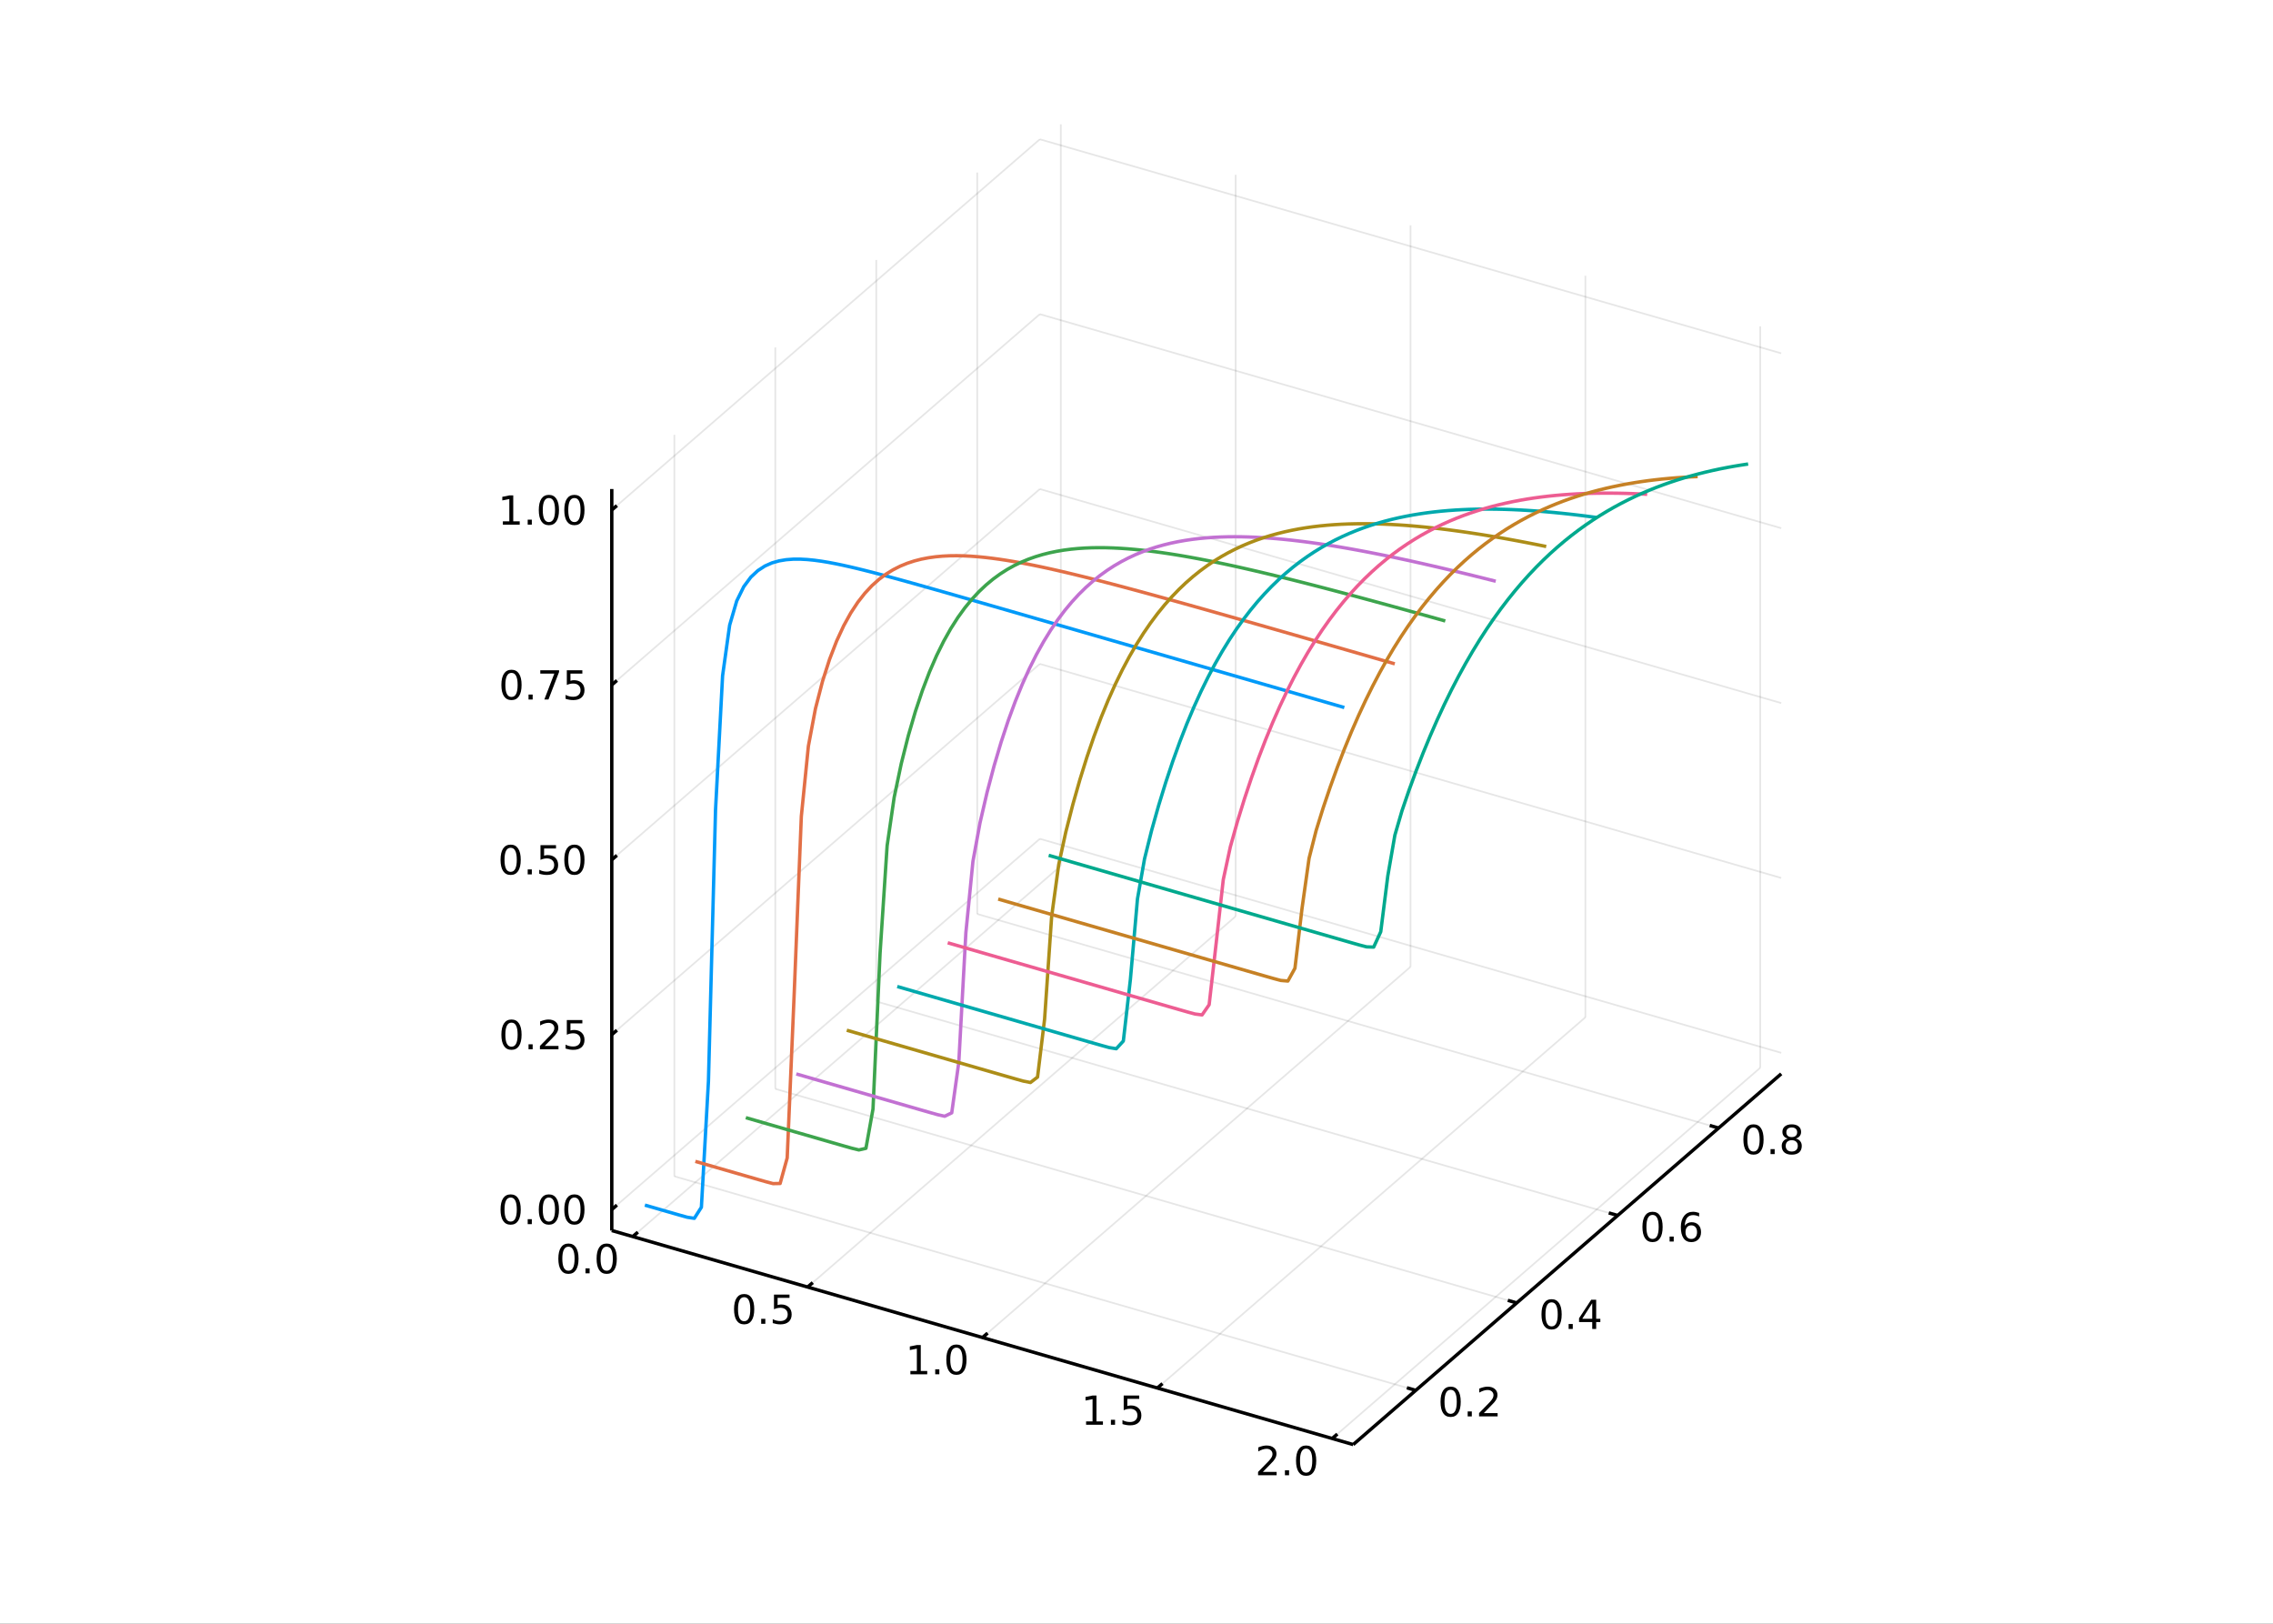 <?xml version="1.0" encoding="utf-8"?>
<svg xmlns="http://www.w3.org/2000/svg" xmlns:xlink="http://www.w3.org/1999/xlink" width="672" height="480" viewBox="0 0 2688 1920">
<rect x="0" y="0" width="2688" height="1920" fill="#333333" stroke="none"/>
<defs>
  <clipPath id="clip040">
    <rect x="0" y="0" width="2688" height="1920"/>
  </clipPath>
</defs>
<path clip-path="url(#clip040)" d="
M0 1920 L2688 1920 L2688 0 L0 0  Z
  " fill="#ffffff" fill-rule="evenodd" fill-opacity="1"/>
<defs>
  <clipPath id="clip041">
    <rect x="537" y="0" width="1883" height="1883"/>
  </clipPath>
</defs>
<defs>
  <clipPath id="clip042">
    <rect x="189" y="47" width="2453" height="1755"/>
  </clipPath>
</defs>
<path clip-path="url(#clip042)" d="
M-393.805 3210.35 L-393.805 1142.51 L83.744 108.582 L910.883 705.518 L910.883 2773.37 L433.334 3807.29 L-393.805 3210.35  Z
  " fill="#ffffff" fill-rule="evenodd" fill-opacity="1"/>
<polyline clip-path="url(#clip042)" style="stroke:#000000; stroke-linecap:butt; stroke-linejoin:round; stroke-width:2; stroke-opacity:0.1; fill:none" points="
  748.284,1462.2 1254.49,1023.82 
  "/>
<polyline clip-path="url(#clip042)" style="stroke:#000000; stroke-linecap:butt; stroke-linejoin:round; stroke-width:2; stroke-opacity:0.1; fill:none" points="
  1254.49,1023.82 1254.49,147.049 
  "/>
<polyline clip-path="url(#clip042)" style="stroke:#000000; stroke-linecap:butt; stroke-linejoin:round; stroke-width:2; stroke-opacity:0.1; fill:none" points="
  955.069,1521.89 1461.27,1083.51 
  "/>
<polyline clip-path="url(#clip042)" style="stroke:#000000; stroke-linecap:butt; stroke-linejoin:round; stroke-width:2; stroke-opacity:0.1; fill:none" points="
  1461.27,1083.51 1461.27,206.742 
  "/>
<polyline clip-path="url(#clip042)" style="stroke:#000000; stroke-linecap:butt; stroke-linejoin:round; stroke-width:2; stroke-opacity:0.1; fill:none" points="
  1161.85,1581.59 1668.06,1143.2 
  "/>
<polyline clip-path="url(#clip042)" style="stroke:#000000; stroke-linecap:butt; stroke-linejoin:round; stroke-width:2; stroke-opacity:0.1; fill:none" points="
  1668.06,1143.2 1668.06,266.436 
  "/>
<polyline clip-path="url(#clip042)" style="stroke:#000000; stroke-linecap:butt; stroke-linejoin:round; stroke-width:2; stroke-opacity:0.1; fill:none" points="
  1368.64,1641.28 1874.84,1202.9 
  "/>
<polyline clip-path="url(#clip042)" style="stroke:#000000; stroke-linecap:butt; stroke-linejoin:round; stroke-width:2; stroke-opacity:0.1; fill:none" points="
  1874.84,1202.9 1874.84,326.13 
  "/>
<polyline clip-path="url(#clip042)" style="stroke:#000000; stroke-linecap:butt; stroke-linejoin:round; stroke-width:2; stroke-opacity:0.1; fill:none" points="
  1575.42,1700.97 2081.63,1262.59 
  "/>
<polyline clip-path="url(#clip042)" style="stroke:#000000; stroke-linecap:butt; stroke-linejoin:round; stroke-width:2; stroke-opacity:0.1; fill:none" points="
  2081.63,1262.59 2081.63,385.823 
  "/>
<polyline clip-path="url(#clip040)" style="stroke:#000000; stroke-linecap:butt; stroke-linejoin:round; stroke-width:4; stroke-opacity:1; fill:none" points="
  723.47,1455.04 1600.24,1708.14 
  "/>
<polyline clip-path="url(#clip040)" style="stroke:#000000; stroke-linecap:butt; stroke-linejoin:round; stroke-width:4; stroke-opacity:1; fill:none" points="
  748.284,1462.2 754.359,1456.94 
  "/>
<polyline clip-path="url(#clip040)" style="stroke:#000000; stroke-linecap:butt; stroke-linejoin:round; stroke-width:4; stroke-opacity:1; fill:none" points="
  955.069,1521.89 961.144,1516.63 
  "/>
<polyline clip-path="url(#clip040)" style="stroke:#000000; stroke-linecap:butt; stroke-linejoin:round; stroke-width:4; stroke-opacity:1; fill:none" points="
  1161.85,1581.59 1167.93,1576.33 
  "/>
<polyline clip-path="url(#clip040)" style="stroke:#000000; stroke-linecap:butt; stroke-linejoin:round; stroke-width:4; stroke-opacity:1; fill:none" points="
  1368.64,1641.28 1374.71,1636.02 
  "/>
<polyline clip-path="url(#clip040)" style="stroke:#000000; stroke-linecap:butt; stroke-linejoin:round; stroke-width:4; stroke-opacity:1; fill:none" points="
  1575.42,1700.97 1581.5,1695.71 
  "/>
<path clip-path="url(#clip040)" d="M672.232 1474.15 Q668.621 1474.15 666.793 1477.72 Q664.987 1481.26 664.987 1488.39 Q664.987 1495.5 666.793 1499.06 Q668.621 1502.6 672.232 1502.6 Q675.867 1502.6 677.672 1499.06 Q679.501 1495.5 679.501 1488.39 Q679.501 1481.26 677.672 1477.72 Q675.867 1474.15 672.232 1474.15 M672.232 1470.45 Q678.042 1470.45 681.098 1475.06 Q684.177 1479.64 684.177 1488.39 Q684.177 1497.12 681.098 1501.72 Q678.042 1506.31 672.232 1506.31 Q666.422 1506.31 663.343 1501.72 Q660.288 1497.12 660.288 1488.39 Q660.288 1479.64 663.343 1475.06 Q666.422 1470.45 672.232 1470.45 Z" fill="#000000" fill-rule="evenodd" fill-opacity="1" /><path clip-path="url(#clip040)" d="M692.394 1499.76 L697.278 1499.76 L697.278 1505.64 L692.394 1505.64 L692.394 1499.76 Z" fill="#000000" fill-rule="evenodd" fill-opacity="1" /><path clip-path="url(#clip040)" d="M717.464 1474.15 Q713.852 1474.15 712.024 1477.72 Q710.218 1481.26 710.218 1488.39 Q710.218 1495.5 712.024 1499.06 Q713.852 1502.6 717.464 1502.6 Q721.098 1502.6 722.903 1499.06 Q724.732 1495.5 724.732 1488.39 Q724.732 1481.26 722.903 1477.72 Q721.098 1474.15 717.464 1474.15 M717.464 1470.45 Q723.274 1470.45 726.329 1475.06 Q729.408 1479.64 729.408 1488.39 Q729.408 1497.12 726.329 1501.72 Q723.274 1506.31 717.464 1506.31 Q711.653 1506.31 708.575 1501.72 Q705.519 1497.12 705.519 1488.39 Q705.519 1479.64 708.575 1475.06 Q711.653 1470.45 717.464 1470.45 Z" fill="#000000" fill-rule="evenodd" fill-opacity="1" /><path clip-path="url(#clip040)" d="M880.012 1533.85 Q876.401 1533.85 874.573 1537.41 Q872.767 1540.95 872.767 1548.08 Q872.767 1555.19 874.573 1558.76 Q876.401 1562.3 880.012 1562.3 Q883.647 1562.3 885.452 1558.76 Q887.281 1555.19 887.281 1548.08 Q887.281 1540.95 885.452 1537.41 Q883.647 1533.85 880.012 1533.85 M880.012 1530.14 Q885.823 1530.14 888.878 1534.75 Q891.957 1539.33 891.957 1548.08 Q891.957 1556.81 888.878 1561.42 Q885.823 1566 880.012 1566 Q874.202 1566 871.124 1561.42 Q868.068 1556.81 868.068 1548.08 Q868.068 1539.33 871.124 1534.75 Q874.202 1530.14 880.012 1530.14 Z" fill="#000000" fill-rule="evenodd" fill-opacity="1" /><path clip-path="url(#clip040)" d="M900.174 1559.45 L905.059 1559.45 L905.059 1565.33 L900.174 1565.33 L900.174 1559.45 Z" fill="#000000" fill-rule="evenodd" fill-opacity="1" /><path clip-path="url(#clip040)" d="M915.29 1530.77 L933.646 1530.77 L933.646 1534.7 L919.572 1534.7 L919.572 1543.18 Q920.591 1542.83 921.609 1542.67 Q922.628 1542.48 923.647 1542.48 Q929.434 1542.48 932.813 1545.65 Q936.193 1548.83 936.193 1554.24 Q936.193 1559.82 932.721 1562.92 Q929.248 1566 922.929 1566 Q920.753 1566 918.485 1565.63 Q916.239 1565.26 913.832 1564.52 L913.832 1559.82 Q915.915 1560.95 918.137 1561.51 Q920.359 1562.07 922.836 1562.07 Q926.841 1562.07 929.179 1559.96 Q931.517 1557.85 931.517 1554.24 Q931.517 1550.63 929.179 1548.52 Q926.841 1546.42 922.836 1546.42 Q920.961 1546.42 919.086 1546.83 Q917.235 1547.25 915.29 1548.13 L915.29 1530.77 Z" fill="#000000" fill-rule="evenodd" fill-opacity="1" /><path clip-path="url(#clip040)" d="M1076.61 1621.09 L1084.25 1621.09 L1084.25 1594.72 L1075.94 1596.39 L1075.94 1592.13 L1084.2 1590.46 L1088.88 1590.46 L1088.88 1621.09 L1096.52 1621.09 L1096.52 1625.02 L1076.61 1625.02 L1076.61 1621.09 Z" fill="#000000" fill-rule="evenodd" fill-opacity="1" /><path clip-path="url(#clip040)" d="M1105.96 1619.14 L1110.85 1619.14 L1110.85 1625.02 L1105.96 1625.02 L1105.96 1619.14 Z" fill="#000000" fill-rule="evenodd" fill-opacity="1" /><path clip-path="url(#clip040)" d="M1131.03 1593.54 Q1127.42 1593.54 1125.59 1597.11 Q1123.79 1600.65 1123.79 1607.78 Q1123.79 1614.88 1125.59 1618.45 Q1127.42 1621.99 1131.03 1621.99 Q1134.67 1621.99 1136.47 1618.45 Q1138.3 1614.88 1138.3 1607.78 Q1138.3 1600.65 1136.47 1597.11 Q1134.67 1593.54 1131.03 1593.54 M1131.03 1589.84 Q1136.84 1589.84 1139.9 1594.44 Q1142.98 1599.03 1142.98 1607.78 Q1142.98 1616.5 1139.9 1621.11 Q1136.84 1625.69 1131.03 1625.69 Q1125.22 1625.69 1122.14 1621.11 Q1119.09 1616.5 1119.09 1607.78 Q1119.09 1599.03 1122.14 1594.44 Q1125.22 1589.84 1131.03 1589.84 Z" fill="#000000" fill-rule="evenodd" fill-opacity="1" /><path clip-path="url(#clip040)" d="M1284.39 1680.78 L1292.03 1680.78 L1292.03 1654.42 L1283.72 1656.08 L1283.72 1651.82 L1291.98 1650.16 L1296.66 1650.16 L1296.66 1680.78 L1304.3 1680.78 L1304.3 1684.72 L1284.39 1684.72 L1284.39 1680.78 Z" fill="#000000" fill-rule="evenodd" fill-opacity="1" /><path clip-path="url(#clip040)" d="M1313.74 1678.84 L1318.63 1678.84 L1318.63 1684.72 L1313.74 1684.72 L1313.74 1678.84 Z" fill="#000000" fill-rule="evenodd" fill-opacity="1" /><path clip-path="url(#clip040)" d="M1328.86 1650.16 L1347.22 1650.16 L1347.22 1654.09 L1333.14 1654.09 L1333.14 1662.56 Q1334.16 1662.22 1335.18 1662.06 Q1336.2 1661.87 1337.22 1661.87 Q1343 1661.87 1346.38 1665.04 Q1349.76 1668.21 1349.76 1673.63 Q1349.76 1679.21 1346.29 1682.31 Q1342.82 1685.39 1336.5 1685.39 Q1334.32 1685.39 1332.05 1685.02 Q1329.81 1684.65 1327.4 1683.91 L1327.4 1679.21 Q1329.48 1680.34 1331.71 1680.9 Q1333.93 1681.45 1336.41 1681.45 Q1340.41 1681.45 1342.75 1679.35 Q1345.09 1677.24 1345.09 1673.63 Q1345.09 1670.02 1342.75 1667.91 Q1340.41 1665.81 1336.41 1665.81 Q1334.53 1665.81 1332.66 1666.22 Q1330.8 1666.64 1328.86 1667.52 L1328.86 1650.16 Z" fill="#000000" fill-rule="evenodd" fill-opacity="1" /><path clip-path="url(#clip040)" d="M1493.4 1740.48 L1509.72 1740.48 L1509.72 1744.41 L1487.77 1744.41 L1487.77 1740.48 Q1490.44 1737.72 1495.02 1733.09 Q1499.63 1728.44 1500.81 1727.1 Q1503.05 1724.57 1503.93 1722.84 Q1504.83 1721.08 1504.83 1719.39 Q1504.83 1716.63 1502.89 1714.9 Q1500.97 1713.16 1497.87 1713.16 Q1495.67 1713.16 1493.21 1713.92 Q1490.78 1714.69 1488.01 1716.24 L1488.01 1711.52 Q1490.83 1710.38 1493.28 1709.8 Q1495.74 1709.23 1497.77 1709.23 Q1503.14 1709.23 1506.34 1711.91 Q1509.53 1714.6 1509.53 1719.09 Q1509.53 1721.22 1508.72 1723.14 Q1507.94 1725.04 1505.83 1727.63 Q1505.25 1728.3 1502.15 1731.52 Q1499.05 1734.71 1493.4 1740.48 Z" fill="#000000" fill-rule="evenodd" fill-opacity="1" /><path clip-path="url(#clip040)" d="M1519.53 1738.53 L1524.42 1738.53 L1524.42 1744.41 L1519.53 1744.41 L1519.53 1738.53 Z" fill="#000000" fill-rule="evenodd" fill-opacity="1" /><path clip-path="url(#clip040)" d="M1544.6 1712.93 Q1540.99 1712.93 1539.16 1716.49 Q1537.36 1720.04 1537.36 1727.17 Q1537.36 1734.27 1539.16 1737.84 Q1540.99 1741.38 1544.6 1741.38 Q1548.24 1741.38 1550.04 1737.84 Q1551.87 1734.27 1551.87 1727.17 Q1551.87 1720.04 1550.04 1716.49 Q1548.24 1712.93 1544.6 1712.93 M1544.6 1709.23 Q1550.41 1709.23 1553.47 1713.83 Q1556.55 1718.42 1556.55 1727.17 Q1556.55 1735.89 1553.47 1740.5 Q1550.41 1745.08 1544.6 1745.08 Q1538.79 1745.08 1535.71 1740.5 Q1532.66 1735.89 1532.66 1727.17 Q1532.66 1718.42 1535.71 1713.83 Q1538.79 1709.23 1544.6 1709.23 Z" fill="#000000" fill-rule="evenodd" fill-opacity="1" /><polyline clip-path="url(#clip042)" style="stroke:#000000; stroke-linecap:butt; stroke-linejoin:round; stroke-width:2; stroke-opacity:0.1; fill:none" points="
  1674.26,1644.03 797.49,1390.93 
  "/>
<polyline clip-path="url(#clip042)" style="stroke:#000000; stroke-linecap:butt; stroke-linejoin:round; stroke-width:2; stroke-opacity:0.1; fill:none" points="
  797.49,1390.93 797.49,514.166 
  "/>
<polyline clip-path="url(#clip042)" style="stroke:#000000; stroke-linecap:butt; stroke-linejoin:round; stroke-width:2; stroke-opacity:0.1; fill:none" points="
  1793.65,1540.64 916.878,1287.54 
  "/>
<polyline clip-path="url(#clip042)" style="stroke:#000000; stroke-linecap:butt; stroke-linejoin:round; stroke-width:2; stroke-opacity:0.1; fill:none" points="
  916.878,1287.54 916.878,410.774 
  "/>
<polyline clip-path="url(#clip042)" style="stroke:#000000; stroke-linecap:butt; stroke-linejoin:round; stroke-width:2; stroke-opacity:0.1; fill:none" points="
  1913.03,1437.25 1036.26,1184.15 
  "/>
<polyline clip-path="url(#clip042)" style="stroke:#000000; stroke-linecap:butt; stroke-linejoin:round; stroke-width:2; stroke-opacity:0.1; fill:none" points="
  1036.26,1184.15 1036.26,307.381 
  "/>
<polyline clip-path="url(#clip042)" style="stroke:#000000; stroke-linecap:butt; stroke-linejoin:round; stroke-width:2; stroke-opacity:0.1; fill:none" points="
  2032.42,1333.86 1155.65,1080.76 
  "/>
<polyline clip-path="url(#clip042)" style="stroke:#000000; stroke-linecap:butt; stroke-linejoin:round; stroke-width:2; stroke-opacity:0.1; fill:none" points="
  1155.65,1080.76 1155.65,203.989 
  "/>
<polyline clip-path="url(#clip040)" style="stroke:#000000; stroke-linecap:butt; stroke-linejoin:round; stroke-width:4; stroke-opacity:1; fill:none" points="
  1600.24,1708.14 2106.44,1269.75 
  "/>
<polyline clip-path="url(#clip040)" style="stroke:#000000; stroke-linecap:butt; stroke-linejoin:round; stroke-width:4; stroke-opacity:1; fill:none" points="
  1674.26,1644.03 1663.74,1641 
  "/>
<polyline clip-path="url(#clip040)" style="stroke:#000000; stroke-linecap:butt; stroke-linejoin:round; stroke-width:4; stroke-opacity:1; fill:none" points="
  1793.65,1540.64 1783.12,1537.6 
  "/>
<polyline clip-path="url(#clip040)" style="stroke:#000000; stroke-linecap:butt; stroke-linejoin:round; stroke-width:4; stroke-opacity:1; fill:none" points="
  1913.03,1437.25 1902.51,1434.21 
  "/>
<polyline clip-path="url(#clip040)" style="stroke:#000000; stroke-linecap:butt; stroke-linejoin:round; stroke-width:4; stroke-opacity:1; fill:none" points="
  2032.42,1333.86 2021.9,1330.82 
  "/>
<path clip-path="url(#clip040)" d="M1715.49 1643.36 Q1711.87 1643.36 1710.05 1646.92 Q1708.24 1650.47 1708.24 1657.59 Q1708.24 1664.7 1710.05 1668.27 Q1711.87 1671.81 1715.49 1671.81 Q1719.12 1671.81 1720.93 1668.27 Q1722.75 1664.7 1722.75 1657.59 Q1722.75 1650.47 1720.93 1646.92 Q1719.12 1643.36 1715.49 1643.36 M1715.49 1639.66 Q1721.3 1639.66 1724.35 1644.26 Q1727.43 1648.84 1727.43 1657.59 Q1727.43 1666.32 1724.35 1670.93 Q1721.3 1675.51 1715.49 1675.51 Q1709.68 1675.51 1706.6 1670.93 Q1703.54 1666.32 1703.54 1657.59 Q1703.54 1648.84 1706.6 1644.26 Q1709.68 1639.66 1715.49 1639.66 Z" fill="#000000" fill-rule="evenodd" fill-opacity="1" /><path clip-path="url(#clip040)" d="M1735.65 1668.96 L1740.53 1668.96 L1740.53 1674.84 L1735.65 1674.84 L1735.65 1668.96 Z" fill="#000000" fill-rule="evenodd" fill-opacity="1" /><path clip-path="url(#clip040)" d="M1754.74 1670.9 L1771.06 1670.9 L1771.06 1674.84 L1749.12 1674.84 L1749.12 1670.9 Q1751.78 1668.15 1756.36 1663.52 Q1760.97 1658.87 1762.15 1657.53 Q1764.4 1655 1765.28 1653.27 Q1766.18 1651.51 1766.18 1649.82 Q1766.18 1647.06 1764.24 1645.33 Q1762.31 1643.59 1759.21 1643.59 Q1757.01 1643.59 1754.56 1644.35 Q1752.13 1645.12 1749.35 1646.67 L1749.35 1641.95 Q1752.18 1640.81 1754.63 1640.23 Q1757.08 1639.66 1759.12 1639.66 Q1764.49 1639.66 1767.68 1642.34 Q1770.88 1645.03 1770.88 1649.52 Q1770.88 1651.65 1770.07 1653.57 Q1769.28 1655.47 1767.18 1658.06 Q1766.6 1658.73 1763.49 1661.95 Q1760.39 1665.14 1754.74 1670.9 Z" fill="#000000" fill-rule="evenodd" fill-opacity="1" /><path clip-path="url(#clip040)" d="M1834.87 1539.97 Q1831.26 1539.97 1829.43 1543.53 Q1827.63 1547.07 1827.63 1554.2 Q1827.63 1561.31 1829.43 1564.87 Q1831.26 1568.42 1834.87 1568.42 Q1838.51 1568.42 1840.31 1564.87 Q1842.14 1561.31 1842.14 1554.2 Q1842.14 1547.07 1840.31 1543.53 Q1838.51 1539.97 1834.87 1539.97 M1834.87 1536.26 Q1840.68 1536.26 1843.74 1540.87 Q1846.82 1545.45 1846.82 1554.2 Q1846.82 1562.93 1843.74 1567.54 Q1840.68 1572.12 1834.87 1572.12 Q1829.06 1572.12 1825.98 1567.54 Q1822.93 1562.93 1822.93 1554.2 Q1822.93 1545.45 1825.98 1540.87 Q1829.06 1536.26 1834.87 1536.26 Z" fill="#000000" fill-rule="evenodd" fill-opacity="1" /><path clip-path="url(#clip040)" d="M1855.03 1565.57 L1859.92 1565.57 L1859.92 1571.45 L1855.03 1571.45 L1855.03 1565.57 Z" fill="#000000" fill-rule="evenodd" fill-opacity="1" /><path clip-path="url(#clip040)" d="M1882.95 1540.96 L1871.15 1559.41 L1882.95 1559.41 L1882.95 1540.96 M1881.72 1536.89 L1887.6 1536.89 L1887.6 1559.41 L1892.53 1559.41 L1892.53 1563.3 L1887.6 1563.3 L1887.6 1571.45 L1882.95 1571.45 L1882.95 1563.3 L1867.35 1563.3 L1867.35 1558.79 L1881.72 1536.89 Z" fill="#000000" fill-rule="evenodd" fill-opacity="1" /><path clip-path="url(#clip040)" d="M1954.26 1436.57 Q1950.65 1436.57 1948.82 1440.14 Q1947.01 1443.68 1947.01 1450.81 Q1947.01 1457.92 1948.82 1461.48 Q1950.65 1465.02 1954.26 1465.02 Q1957.89 1465.02 1959.7 1461.48 Q1961.53 1457.92 1961.53 1450.81 Q1961.53 1443.68 1959.7 1440.14 Q1957.89 1436.57 1954.26 1436.57 M1954.26 1432.87 Q1960.07 1432.87 1963.13 1437.48 Q1966.2 1442.06 1966.2 1450.81 Q1966.2 1459.54 1963.13 1464.14 Q1960.07 1468.73 1954.26 1468.73 Q1948.45 1468.73 1945.37 1464.14 Q1942.32 1459.54 1942.32 1450.81 Q1942.32 1442.06 1945.37 1437.48 Q1948.45 1432.87 1954.26 1432.87 Z" fill="#000000" fill-rule="evenodd" fill-opacity="1" /><path clip-path="url(#clip040)" d="M1974.42 1462.18 L1979.31 1462.18 L1979.31 1468.06 L1974.42 1468.06 L1974.42 1462.18 Z" fill="#000000" fill-rule="evenodd" fill-opacity="1" /><path clip-path="url(#clip040)" d="M2000.07 1448.91 Q1996.92 1448.91 1995.07 1451.06 Q1993.24 1453.22 1993.24 1456.97 Q1993.24 1460.69 1995.07 1462.87 Q1996.92 1465.02 2000.07 1465.02 Q2003.22 1465.02 2005.05 1462.87 Q2006.9 1460.69 2006.9 1456.97 Q2006.9 1453.22 2005.05 1451.06 Q2003.22 1448.91 2000.07 1448.91 M2009.35 1434.26 L2009.35 1438.52 Q2007.59 1437.68 2005.79 1437.25 Q2004.01 1436.81 2002.25 1436.81 Q1997.62 1436.81 1995.16 1439.93 Q1992.73 1443.06 1992.38 1449.37 Q1993.75 1447.36 1995.81 1446.3 Q1997.87 1445.21 2000.35 1445.21 Q2005.56 1445.21 2008.57 1448.38 Q2011.6 1451.53 2011.6 1456.97 Q2011.6 1462.29 2008.45 1465.51 Q2005.3 1468.73 2000.07 1468.73 Q1994.07 1468.73 1990.9 1464.14 Q1987.73 1459.54 1987.73 1450.81 Q1987.73 1442.62 1991.62 1437.75 Q1995.51 1432.87 2002.06 1432.87 Q2003.82 1432.87 2005.6 1433.22 Q2007.41 1433.56 2009.35 1434.26 Z" fill="#000000" fill-rule="evenodd" fill-opacity="1" /><path clip-path="url(#clip040)" d="M2073.65 1333.18 Q2070.04 1333.18 2068.21 1336.75 Q2066.4 1340.29 2066.4 1347.42 Q2066.4 1354.52 2068.21 1358.09 Q2070.04 1361.63 2073.65 1361.63 Q2077.28 1361.63 2079.09 1358.09 Q2080.92 1354.52 2080.92 1347.42 Q2080.92 1340.29 2079.09 1336.75 Q2077.28 1333.18 2073.65 1333.18 M2073.65 1329.48 Q2079.46 1329.48 2082.51 1334.08 Q2085.59 1338.67 2085.59 1347.42 Q2085.59 1356.14 2082.51 1360.75 Q2079.46 1365.33 2073.65 1365.33 Q2067.84 1365.33 2064.76 1360.75 Q2061.7 1356.14 2061.7 1347.42 Q2061.7 1338.67 2064.76 1334.08 Q2067.84 1329.48 2073.65 1329.48 Z" fill="#000000" fill-rule="evenodd" fill-opacity="1" /><path clip-path="url(#clip040)" d="M2093.81 1358.78 L2098.69 1358.78 L2098.69 1364.66 L2093.81 1364.66 L2093.81 1358.78 Z" fill="#000000" fill-rule="evenodd" fill-opacity="1" /><path clip-path="url(#clip040)" d="M2118.88 1348.25 Q2115.55 1348.25 2113.62 1350.03 Q2111.73 1351.82 2111.73 1354.94 Q2111.73 1358.07 2113.62 1359.85 Q2115.55 1361.63 2118.88 1361.63 Q2122.21 1361.63 2124.13 1359.85 Q2126.05 1358.04 2126.05 1354.94 Q2126.05 1351.82 2124.13 1350.03 Q2122.24 1348.25 2118.88 1348.25 M2114.2 1346.26 Q2111.19 1345.52 2109.5 1343.46 Q2107.84 1341.4 2107.84 1338.44 Q2107.84 1334.29 2110.78 1331.89 Q2113.74 1329.48 2118.88 1329.48 Q2124.04 1329.48 2126.98 1331.89 Q2129.92 1334.29 2129.92 1338.44 Q2129.92 1341.4 2128.23 1343.46 Q2126.56 1345.52 2123.58 1346.26 Q2126.96 1347.05 2128.83 1349.34 Q2130.73 1351.63 2130.73 1354.94 Q2130.73 1359.96 2127.65 1362.65 Q2124.6 1365.33 2118.88 1365.33 Q2113.16 1365.33 2110.08 1362.65 Q2107.03 1359.96 2107.03 1354.94 Q2107.03 1351.63 2108.92 1349.34 Q2110.82 1347.05 2114.2 1346.26 M2112.49 1338.88 Q2112.49 1341.56 2114.16 1343.07 Q2115.85 1344.57 2118.88 1344.57 Q2121.89 1344.57 2123.58 1343.07 Q2125.29 1341.56 2125.29 1338.88 Q2125.29 1336.19 2123.58 1334.69 Q2121.89 1333.18 2118.88 1333.18 Q2115.85 1333.18 2114.16 1334.69 Q2112.49 1336.19 2112.49 1338.88 Z" fill="#000000" fill-rule="evenodd" fill-opacity="1" /><polyline clip-path="url(#clip042)" style="stroke:#000000; stroke-linecap:butt; stroke-linejoin:round; stroke-width:2; stroke-opacity:0.1; fill:none" points="
  723.47,1430.22 1229.67,991.84 
  "/>
<polyline clip-path="url(#clip042)" style="stroke:#000000; stroke-linecap:butt; stroke-linejoin:round; stroke-width:2; stroke-opacity:0.1; fill:none" points="
  1229.67,991.84 2106.44,1244.94 
  "/>
<polyline clip-path="url(#clip042)" style="stroke:#000000; stroke-linecap:butt; stroke-linejoin:round; stroke-width:2; stroke-opacity:0.1; fill:none" points="
  723.47,1223.44 1229.67,785.054 
  "/>
<polyline clip-path="url(#clip042)" style="stroke:#000000; stroke-linecap:butt; stroke-linejoin:round; stroke-width:2; stroke-opacity:0.1; fill:none" points="
  1229.67,785.054 2106.44,1038.16 
  "/>
<polyline clip-path="url(#clip042)" style="stroke:#000000; stroke-linecap:butt; stroke-linejoin:round; stroke-width:2; stroke-opacity:0.1; fill:none" points="
  723.47,1016.65 1229.67,578.269 
  "/>
<polyline clip-path="url(#clip042)" style="stroke:#000000; stroke-linecap:butt; stroke-linejoin:round; stroke-width:2; stroke-opacity:0.1; fill:none" points="
  1229.67,578.269 2106.44,831.37 
  "/>
<polyline clip-path="url(#clip042)" style="stroke:#000000; stroke-linecap:butt; stroke-linejoin:round; stroke-width:2; stroke-opacity:0.1; fill:none" points="
  723.47,809.868 1229.67,371.484 
  "/>
<polyline clip-path="url(#clip042)" style="stroke:#000000; stroke-linecap:butt; stroke-linejoin:round; stroke-width:2; stroke-opacity:0.1; fill:none" points="
  1229.67,371.484 2106.44,624.585 
  "/>
<polyline clip-path="url(#clip042)" style="stroke:#000000; stroke-linecap:butt; stroke-linejoin:round; stroke-width:2; stroke-opacity:0.1; fill:none" points="
  723.47,603.083 1229.67,164.699 
  "/>
<polyline clip-path="url(#clip042)" style="stroke:#000000; stroke-linecap:butt; stroke-linejoin:round; stroke-width:2; stroke-opacity:0.1; fill:none" points="
  1229.67,164.699 2106.44,417.8 
  "/>
<polyline clip-path="url(#clip040)" style="stroke:#000000; stroke-linecap:butt; stroke-linejoin:round; stroke-width:4; stroke-opacity:1; fill:none" points="
  723.47,1455.04 723.47,578.269 
  "/>
<polyline clip-path="url(#clip040)" style="stroke:#000000; stroke-linecap:butt; stroke-linejoin:round; stroke-width:4; stroke-opacity:1; fill:none" points="
  723.47,1430.22 729.545,1424.96 
  "/>
<polyline clip-path="url(#clip040)" style="stroke:#000000; stroke-linecap:butt; stroke-linejoin:round; stroke-width:4; stroke-opacity:1; fill:none" points="
  723.47,1223.44 729.545,1218.18 
  "/>
<polyline clip-path="url(#clip040)" style="stroke:#000000; stroke-linecap:butt; stroke-linejoin:round; stroke-width:4; stroke-opacity:1; fill:none" points="
  723.47,1016.65 729.545,1011.39 
  "/>
<polyline clip-path="url(#clip040)" style="stroke:#000000; stroke-linecap:butt; stroke-linejoin:round; stroke-width:4; stroke-opacity:1; fill:none" points="
  723.47,809.868 729.545,804.607 
  "/>
<polyline clip-path="url(#clip040)" style="stroke:#000000; stroke-linecap:butt; stroke-linejoin:round; stroke-width:4; stroke-opacity:1; fill:none" points="
  723.47,603.083 729.545,597.822 
  "/>
<path clip-path="url(#clip040)" d="M603.877 1416.02 Q600.266 1416.02 598.437 1419.59 Q596.631 1423.13 596.631 1430.26 Q596.631 1437.36 598.437 1440.93 Q600.266 1444.47 603.877 1444.47 Q607.511 1444.47 609.316 1440.93 Q611.145 1437.36 611.145 1430.26 Q611.145 1423.13 609.316 1419.59 Q607.511 1416.02 603.877 1416.02 M603.877 1412.32 Q609.687 1412.32 612.742 1416.92 Q615.821 1421.51 615.821 1430.26 Q615.821 1438.98 612.742 1443.59 Q609.687 1448.17 603.877 1448.17 Q598.066 1448.17 594.988 1443.59 Q591.932 1438.98 591.932 1430.26 Q591.932 1421.51 594.988 1416.92 Q598.066 1412.32 603.877 1412.32 Z" fill="#000000" fill-rule="evenodd" fill-opacity="1" /><path clip-path="url(#clip040)" d="M624.039 1441.62 L628.923 1441.62 L628.923 1447.5 L624.039 1447.5 L624.039 1441.62 Z" fill="#000000" fill-rule="evenodd" fill-opacity="1" /><path clip-path="url(#clip040)" d="M649.108 1416.02 Q645.497 1416.02 643.668 1419.59 Q641.863 1423.13 641.863 1430.26 Q641.863 1437.36 643.668 1440.93 Q645.497 1444.47 649.108 1444.47 Q652.742 1444.47 654.548 1440.93 Q656.376 1437.36 656.376 1430.26 Q656.376 1423.13 654.548 1419.59 Q652.742 1416.02 649.108 1416.02 M649.108 1412.32 Q654.918 1412.32 657.974 1416.92 Q661.052 1421.51 661.052 1430.26 Q661.052 1438.98 657.974 1443.59 Q654.918 1448.17 649.108 1448.17 Q643.298 1448.17 640.219 1443.59 Q637.164 1438.98 637.164 1430.26 Q637.164 1421.51 640.219 1416.92 Q643.298 1412.32 649.108 1412.32 Z" fill="#000000" fill-rule="evenodd" fill-opacity="1" /><path clip-path="url(#clip040)" d="M679.27 1416.02 Q675.659 1416.02 673.83 1419.59 Q672.024 1423.13 672.024 1430.26 Q672.024 1437.36 673.83 1440.93 Q675.659 1444.47 679.27 1444.47 Q682.904 1444.47 684.71 1440.93 Q686.538 1437.36 686.538 1430.26 Q686.538 1423.13 684.71 1419.59 Q682.904 1416.02 679.27 1416.02 M679.27 1412.32 Q685.08 1412.32 688.135 1416.92 Q691.214 1421.51 691.214 1430.26 Q691.214 1438.98 688.135 1443.59 Q685.08 1448.17 679.27 1448.17 Q673.46 1448.17 670.381 1443.59 Q667.325 1438.98 667.325 1430.26 Q667.325 1421.51 670.381 1416.92 Q673.46 1412.32 679.27 1412.32 Z" fill="#000000" fill-rule="evenodd" fill-opacity="1" /><path clip-path="url(#clip040)" d="M604.872 1209.24 Q601.261 1209.24 599.432 1212.8 Q597.627 1216.34 597.627 1223.47 Q597.627 1230.58 599.432 1234.14 Q601.261 1237.69 604.872 1237.69 Q608.506 1237.69 610.312 1234.14 Q612.14 1230.58 612.14 1223.47 Q612.14 1216.34 610.312 1212.8 Q608.506 1209.24 604.872 1209.24 M604.872 1205.53 Q610.682 1205.53 613.738 1210.14 Q616.816 1214.72 616.816 1223.47 Q616.816 1232.2 613.738 1236.81 Q610.682 1241.39 604.872 1241.39 Q599.062 1241.39 595.983 1236.81 Q592.928 1232.2 592.928 1223.47 Q592.928 1214.72 595.983 1210.14 Q599.062 1205.53 604.872 1205.53 Z" fill="#000000" fill-rule="evenodd" fill-opacity="1" /><path clip-path="url(#clip040)" d="M625.034 1234.84 L629.918 1234.84 L629.918 1240.72 L625.034 1240.72 L625.034 1234.84 Z" fill="#000000" fill-rule="evenodd" fill-opacity="1" /><path clip-path="url(#clip040)" d="M644.131 1236.78 L660.45 1236.78 L660.45 1240.72 L638.506 1240.72 L638.506 1236.78 Q641.168 1234.03 645.751 1229.4 Q650.358 1224.75 651.538 1223.4 Q653.784 1220.88 654.663 1219.14 Q655.566 1217.39 655.566 1215.7 Q655.566 1212.94 653.622 1211.2 Q651.7 1209.47 648.599 1209.47 Q646.4 1209.47 643.946 1210.23 Q641.515 1211 638.738 1212.55 L638.738 1207.82 Q641.562 1206.69 644.015 1206.11 Q646.469 1205.53 648.506 1205.53 Q653.876 1205.53 657.071 1208.22 Q660.265 1210.9 660.265 1215.39 Q660.265 1217.52 659.455 1219.45 Q658.668 1221.34 656.562 1223.94 Q655.983 1224.61 652.881 1227.82 Q649.779 1231.02 644.131 1236.78 Z" fill="#000000" fill-rule="evenodd" fill-opacity="1" /><path clip-path="url(#clip040)" d="M670.311 1206.16 L688.668 1206.16 L688.668 1210.09 L674.594 1210.09 L674.594 1218.57 Q675.612 1218.22 676.631 1218.06 Q677.649 1217.87 678.668 1217.87 Q684.455 1217.87 687.835 1221.04 Q691.214 1224.21 691.214 1229.63 Q691.214 1235.21 687.742 1238.31 Q684.27 1241.39 677.95 1241.39 Q675.774 1241.39 673.506 1241.02 Q671.261 1240.65 668.853 1239.91 L668.853 1235.21 Q670.936 1236.34 673.159 1236.9 Q675.381 1237.45 677.858 1237.45 Q681.862 1237.45 684.2 1235.35 Q686.538 1233.24 686.538 1229.63 Q686.538 1226.02 684.2 1223.91 Q681.862 1221.81 677.858 1221.81 Q675.983 1221.81 674.108 1222.22 Q672.256 1222.64 670.311 1223.52 L670.311 1206.16 Z" fill="#000000" fill-rule="evenodd" fill-opacity="1" /><path clip-path="url(#clip040)" d="M603.877 1002.45 Q600.266 1002.45 598.437 1006.02 Q596.631 1009.56 596.631 1016.69 Q596.631 1023.79 598.437 1027.36 Q600.266 1030.9 603.877 1030.9 Q607.511 1030.9 609.316 1027.36 Q611.145 1023.79 611.145 1016.69 Q611.145 1009.56 609.316 1006.02 Q607.511 1002.45 603.877 1002.45 M603.877 998.748 Q609.687 998.748 612.742 1003.35 Q615.821 1007.94 615.821 1016.69 Q615.821 1025.41 612.742 1030.02 Q609.687 1034.6 603.877 1034.6 Q598.066 1034.6 594.988 1030.02 Q591.932 1025.41 591.932 1016.69 Q591.932 1007.94 594.988 1003.35 Q598.066 998.748 603.877 998.748 Z" fill="#000000" fill-rule="evenodd" fill-opacity="1" /><path clip-path="url(#clip040)" d="M624.039 1028.05 L628.923 1028.05 L628.923 1033.93 L624.039 1033.93 L624.039 1028.05 Z" fill="#000000" fill-rule="evenodd" fill-opacity="1" /><path clip-path="url(#clip040)" d="M639.154 999.373 L657.511 999.373 L657.511 1003.31 L643.437 1003.31 L643.437 1011.78 Q644.455 1011.43 645.474 1011.27 Q646.492 1011.09 647.511 1011.09 Q653.298 1011.09 656.677 1014.26 Q660.057 1017.43 660.057 1022.85 Q660.057 1028.42 656.585 1031.53 Q653.112 1034.6 646.793 1034.6 Q644.617 1034.6 642.349 1034.23 Q640.103 1033.86 637.696 1033.12 L637.696 1028.42 Q639.779 1029.56 642.001 1030.11 Q644.224 1030.67 646.7 1030.67 Q650.705 1030.67 653.043 1028.56 Q655.381 1026.46 655.381 1022.85 Q655.381 1019.23 653.043 1017.13 Q650.705 1015.02 646.7 1015.02 Q644.826 1015.02 642.951 1015.44 Q641.099 1015.85 639.154 1016.73 L639.154 999.373 Z" fill="#000000" fill-rule="evenodd" fill-opacity="1" /><path clip-path="url(#clip040)" d="M679.27 1002.45 Q675.659 1002.45 673.83 1006.02 Q672.024 1009.56 672.024 1016.69 Q672.024 1023.79 673.83 1027.36 Q675.659 1030.9 679.27 1030.9 Q682.904 1030.9 684.71 1027.36 Q686.538 1023.79 686.538 1016.69 Q686.538 1009.56 684.71 1006.02 Q682.904 1002.45 679.27 1002.45 M679.27 998.748 Q685.08 998.748 688.135 1003.35 Q691.214 1007.94 691.214 1016.69 Q691.214 1025.41 688.135 1030.02 Q685.08 1034.6 679.27 1034.6 Q673.46 1034.6 670.381 1030.02 Q667.325 1025.41 667.325 1016.69 Q667.325 1007.94 670.381 1003.35 Q673.46 998.748 679.27 998.748 Z" fill="#000000" fill-rule="evenodd" fill-opacity="1" /><path clip-path="url(#clip040)" d="M604.872 795.667 Q601.261 795.667 599.432 799.232 Q597.627 802.773 597.627 809.903 Q597.627 817.009 599.432 820.574 Q601.261 824.116 604.872 824.116 Q608.506 824.116 610.312 820.574 Q612.14 817.009 612.14 809.903 Q612.14 802.773 610.312 799.232 Q608.506 795.667 604.872 795.667 M604.872 791.963 Q610.682 791.963 613.738 796.57 Q616.816 801.153 616.816 809.903 Q616.816 818.63 613.738 823.236 Q610.682 827.819 604.872 827.819 Q599.062 827.819 595.983 823.236 Q592.928 818.63 592.928 809.903 Q592.928 801.153 595.983 796.57 Q599.062 791.963 604.872 791.963 Z" fill="#000000" fill-rule="evenodd" fill-opacity="1" /><path clip-path="url(#clip040)" d="M625.034 821.268 L629.918 821.268 L629.918 827.148 L625.034 827.148 L625.034 821.268 Z" fill="#000000" fill-rule="evenodd" fill-opacity="1" /><path clip-path="url(#clip040)" d="M638.923 792.588 L661.145 792.588 L661.145 794.579 L648.599 827.148 L643.714 827.148 L655.52 796.523 L638.923 796.523 L638.923 792.588 Z" fill="#000000" fill-rule="evenodd" fill-opacity="1" /><path clip-path="url(#clip040)" d="M670.311 792.588 L688.668 792.588 L688.668 796.523 L674.594 796.523 L674.594 804.995 Q675.612 804.648 676.631 804.486 Q677.649 804.301 678.668 804.301 Q684.455 804.301 687.835 807.472 Q691.214 810.644 691.214 816.06 Q691.214 821.639 687.742 824.741 Q684.27 827.819 677.95 827.819 Q675.774 827.819 673.506 827.449 Q671.261 827.079 668.853 826.338 L668.853 821.639 Q670.936 822.773 673.159 823.329 Q675.381 823.884 677.858 823.884 Q681.862 823.884 684.2 821.778 Q686.538 819.671 686.538 816.06 Q686.538 812.449 684.2 810.343 Q681.862 808.236 677.858 808.236 Q675.983 808.236 674.108 808.653 Q672.256 809.069 670.311 809.949 L670.311 792.588 Z" fill="#000000" fill-rule="evenodd" fill-opacity="1" /><path clip-path="url(#clip040)" d="M594.687 616.428 L602.326 616.428 L602.326 590.062 L594.016 591.729 L594.016 587.47 L602.279 585.803 L606.955 585.803 L606.955 616.428 L614.594 616.428 L614.594 620.363 L594.687 620.363 L594.687 616.428 Z" fill="#000000" fill-rule="evenodd" fill-opacity="1" /><path clip-path="url(#clip040)" d="M624.039 614.483 L628.923 614.483 L628.923 620.363 L624.039 620.363 L624.039 614.483 Z" fill="#000000" fill-rule="evenodd" fill-opacity="1" /><path clip-path="url(#clip040)" d="M649.108 588.882 Q645.497 588.882 643.668 592.446 Q641.863 595.988 641.863 603.118 Q641.863 610.224 643.668 613.789 Q645.497 617.331 649.108 617.331 Q652.742 617.331 654.548 613.789 Q656.376 610.224 656.376 603.118 Q656.376 595.988 654.548 592.446 Q652.742 588.882 649.108 588.882 M649.108 585.178 Q654.918 585.178 657.974 589.784 Q661.052 594.368 661.052 603.118 Q661.052 611.844 657.974 616.451 Q654.918 621.034 649.108 621.034 Q643.298 621.034 640.219 616.451 Q637.164 611.844 637.164 603.118 Q637.164 594.368 640.219 589.784 Q643.298 585.178 649.108 585.178 Z" fill="#000000" fill-rule="evenodd" fill-opacity="1" /><path clip-path="url(#clip040)" d="M679.27 588.882 Q675.659 588.882 673.83 592.446 Q672.024 595.988 672.024 603.118 Q672.024 610.224 673.83 613.789 Q675.659 617.331 679.27 617.331 Q682.904 617.331 684.71 613.789 Q686.538 610.224 686.538 603.118 Q686.538 595.988 684.71 592.446 Q682.904 588.882 679.27 588.882 M679.27 585.178 Q685.08 585.178 688.135 589.784 Q691.214 594.368 691.214 603.118 Q691.214 611.844 688.135 616.451 Q685.08 621.034 679.27 621.034 Q673.46 621.034 670.381 616.451 Q667.325 611.844 667.325 603.118 Q667.325 594.368 670.381 589.784 Q673.46 585.178 679.27 585.178 Z" fill="#000000" fill-rule="evenodd" fill-opacity="1" /><polyline clip-path="url(#clip042)" style="stroke:#009af9; stroke-linecap:butt; stroke-linejoin:round; stroke-width:4; stroke-opacity:1; fill:none" points="
  762.611,1424.98 770.966,1427.39 779.321,1429.8 787.676,1432.21 796.031,1434.62 804.386,1437.02 812.74,1439.34 821.095,1440.61 829.45,1427.51 837.805,1278.37 
  846.16,957.908 854.515,799.015 862.87,739.216 871.225,710.624 879.58,693.667 887.935,682.428 896.29,674.655 904.645,669.248 913,665.564 921.355,663.21 
  929.71,661.816 938.065,661.193 946.42,661.175 954.774,661.635 963.129,662.47 971.484,663.616 979.839,665.004 988.194,666.585 996.549,668.324 1004.9,670.189 
  1013.26,672.156 1021.61,674.206 1029.97,676.323 1038.32,678.495 1046.68,680.711 1055.03,682.964 1063.39,685.246 1071.74,687.551 1080.1,689.877 1088.45,692.218 
  1096.81,694.572 1105.16,696.937 1113.52,699.31 1121.87,701.691 1130.23,704.077 1138.58,706.468 1146.94,708.862 1155.29,711.26 1163.65,713.661 1172,716.063 
  1180.36,718.467 1188.71,720.873 1197.07,723.28 1205.42,725.687 1213.78,728.096 1222.13,730.505 1230.49,732.915 1238.84,735.325 1247.2,737.735 1255.55,740.145 
  1263.91,742.556 1272.26,744.967 1280.62,747.379 1288.97,749.79 1297.33,752.201 1305.68,754.613 1314.04,757.024 1322.39,759.436 1330.75,761.847 1339.1,764.259 
  1347.46,766.671 1355.81,769.083 1364.17,771.494 1372.52,773.906 1380.88,776.318 1389.23,778.73 1397.59,781.142 1405.94,783.553 1414.3,785.965 1422.65,788.377 
  1431.01,790.789 1439.36,793.201 1447.72,795.613 1456.07,798.024 1464.43,800.436 1472.78,802.848 1481.14,805.26 1489.49,807.672 1497.85,810.084 1506.2,812.496 
  1514.56,814.907 1522.91,817.319 1531.27,819.731 1539.62,822.143 1547.98,824.555 1556.33,826.967 1564.69,829.379 1573.04,831.79 1581.4,834.202 1589.75,836.614 
  
  "/>
<polyline clip-path="url(#clip042)" style="stroke:#e26f46; stroke-linecap:butt; stroke-linejoin:round; stroke-width:4; stroke-opacity:1; fill:none" points="
  822.304,1373.28 830.659,1375.69 839.014,1378.11 847.369,1380.52 855.724,1382.93 864.079,1385.34 872.434,1387.75 880.789,1390.16 889.144,1392.57 897.499,1394.98 
  905.854,1397.37 914.209,1399.56 922.564,1399.4 930.919,1369.19 939.274,1173.09 947.629,965.367 955.983,882.22 964.338,837.911 972.693,805.589 981.048,779.522 
  989.403,757.928 997.758,739.887 1006.11,724.764 1014.47,712.07 1022.82,701.416 1031.18,692.485 1039.53,685.019 1047.89,678.801 1056.24,673.656 1064.6,669.438 
  1072.95,666.013 1081.31,663.275 1089.66,661.137 1098.02,659.521 1106.37,658.361 1114.73,657.601 1123.08,657.193 1131.44,657.095 1139.79,657.269 1148.15,657.685 
  1156.5,658.313 1164.86,659.131 1173.21,660.117 1181.57,661.252 1189.92,662.52 1198.28,663.906 1206.63,665.397 1214.99,666.983 1223.34,668.653 1231.7,670.398 
  1240.05,672.211 1248.41,674.084 1256.76,676.011 1265.12,677.986 1273.47,680.005 1281.83,682.063 1290.18,684.156 1298.54,686.28 1306.89,688.433 1315.25,690.611 
  1323.6,692.812 1331.96,695.034 1340.31,697.274 1348.67,699.531 1357.02,701.803 1365.38,704.089 1373.73,706.387 1382.09,708.697 1390.44,711.016 1398.8,713.344 
  1407.15,715.68 1415.51,718.024 1423.86,720.374 1432.22,722.73 1440.57,725.092 1448.93,727.458 1457.28,729.829 1465.63,732.204 1473.99,734.583 1482.34,736.964 
  1490.7,739.349 1499.05,741.736 1507.41,744.125 1515.76,746.517 1524.12,748.911 1532.47,751.306 1540.83,753.703 1549.18,756.102 1557.54,758.501 1565.89,760.902 
  1574.25,763.304 1582.6,765.707 1590.96,768.111 1599.31,770.515 1607.67,772.92 1616.02,775.326 1624.38,777.733 1632.73,780.14 1641.09,782.547 1649.44,784.955 
  
  "/>
<polyline clip-path="url(#clip042)" style="stroke:#3da44d; stroke-linecap:butt; stroke-linejoin:round; stroke-width:4; stroke-opacity:1; fill:none" points="
  881.998,1321.59 890.353,1324 898.708,1326.41 907.063,1328.82 915.418,1331.23 923.773,1333.65 932.128,1336.06 940.483,1338.47 948.838,1340.88 957.193,1343.29 
  965.547,1345.7 973.902,1348.11 982.257,1350.52 990.612,1352.93 998.967,1355.34 1007.32,1357.71 1015.68,1359.75 1024.03,1357.84 1032.39,1311.31 1040.74,1127.35 
  1049.1,1000.03 1057.45,942.721 1065.81,902.968 1074.16,869.892 1082.52,841.279 1090.87,816.3 1099.23,794.416 1107.58,775.201 1115.94,758.302 1124.29,743.423 
  1132.65,730.313 1141,718.757 1149.36,708.571 1157.71,699.597 1166.07,691.698 1174.42,684.757 1182.78,678.67 1191.13,673.348 1199.49,668.711 1207.84,664.69 
  1216.2,661.223 1224.55,658.256 1232.91,655.741 1241.26,653.635 1249.62,651.899 1257.97,650.5 1266.33,649.407 1274.68,648.594 1283.04,648.034 1291.39,647.707 
  1299.75,647.592 1308.1,647.671 1316.46,647.928 1324.81,648.348 1333.16,648.918 1341.52,649.625 1349.87,650.458 1358.23,651.407 1366.58,652.463 1374.94,653.617 
  1383.29,654.862 1391.65,656.191 1400,657.598 1408.36,659.075 1416.71,660.619 1425.07,662.225 1433.42,663.887 1441.78,665.603 1450.13,667.367 1458.49,669.176 
  1466.84,671.027 1475.2,672.916 1483.55,674.842 1491.91,676.801 1500.26,678.792 1508.62,680.811 1516.97,682.858 1525.33,684.929 1533.68,687.023 1542.04,689.138 
  1550.39,691.274 1558.75,693.428 1567.1,695.6 1575.46,697.787 1583.81,699.991 1592.17,702.208 1600.52,704.437 1608.88,706.679 1617.23,708.933 1625.59,711.197 
  1633.94,713.47 1642.3,715.754 1650.65,718.045 1659.01,720.345 1667.36,722.652 1675.72,724.966 1684.07,727.286 1692.43,729.613 1700.78,731.945 1709.14,734.282 
  
  "/>
<polyline clip-path="url(#clip042)" style="stroke:#c271d2; stroke-linecap:butt; stroke-linejoin:round; stroke-width:4; stroke-opacity:1; fill:none" points="
  941.692,1269.89 950.047,1272.3 958.402,1274.71 966.757,1277.13 975.111,1279.54 983.466,1281.95 991.821,1284.36 1000.18,1286.77 1008.53,1289.18 1016.89,1291.6 
  1025.24,1294.01 1033.6,1296.42 1041.95,1298.83 1050.31,1301.24 1058.66,1303.65 1067.02,1306.06 1075.37,1308.48 1083.73,1310.89 1092.08,1313.29 1100.44,1315.69 
  1108.79,1318.04 1117.15,1319.91 1125.5,1315.9 1133.86,1256.13 1142.21,1103.03 1150.57,1018.57 1158.92,973.035 1167.28,937.013 1175.63,905.442 1183.99,877.264 
  1192.34,851.986 1200.69,829.27 1209.05,808.823 1217.4,790.394 1225.76,773.765 1234.11,758.749 1242.47,745.179 1250.82,732.911 1259.18,721.814 1267.53,711.774 
  1275.89,702.697 1284.24,694.494 1292.6,687.088 1300.95,680.407 1309.31,674.388 1317.66,668.975 1326.02,664.117 1334.37,659.768 1342.73,655.888 1351.08,652.438 
  1359.44,649.383 1367.79,646.694 1376.15,644.343 1384.5,642.302 1392.86,640.549 1401.21,639.063 1409.57,637.824 1417.92,636.813 1426.28,636.015 1434.63,635.416 
  1442.99,635.001 1451.34,634.757 1459.7,634.673 1468.05,634.739 1476.41,634.944 1484.76,635.28 1493.12,635.737 1501.47,636.308 1509.83,636.986 1518.18,637.764 
  1526.54,638.636 1534.89,639.595 1543.25,640.637 1551.6,641.757 1559.96,642.949 1568.31,644.209 1576.67,645.533 1585.02,646.918 1593.38,648.359 1601.73,649.854 
  1610.09,651.398 1618.44,652.991 1626.8,654.628 1635.15,656.306 1643.51,658.024 1651.86,659.78 1660.22,661.57 1668.57,663.394 1676.93,665.249 1685.28,667.134 
  1693.64,669.047 1701.99,670.986 1710.35,672.95 1718.7,674.938 1727.06,676.947 1735.41,678.978 1743.77,681.029 1752.12,683.098 1760.48,685.186 1768.83,687.29 
  
  "/>
<polyline clip-path="url(#clip042)" style="stroke:#ac8d18; stroke-linecap:butt; stroke-linejoin:round; stroke-width:4; stroke-opacity:1; fill:none" points="
  1001.39,1218.19 1009.74,1220.61 1018.1,1223.02 1026.45,1225.43 1034.81,1227.84 1043.16,1230.25 1051.51,1232.66 1059.87,1235.08 1068.22,1237.49 1076.58,1239.9 
  1084.93,1242.31 1093.29,1244.72 1101.64,1247.14 1110,1249.55 1118.35,1251.96 1126.71,1254.37 1135.06,1256.78 1143.42,1259.19 1151.77,1261.6 1160.13,1264.02 
  1168.48,1266.43 1176.84,1268.84 1185.19,1271.25 1193.55,1273.65 1201.9,1276.05 1210.26,1278.37 1218.61,1280.02 1226.97,1273.6 1235.32,1204.99 1243.68,1083.42 
  1252.03,1022.33 1260.39,983.848 1268.74,951.209 1277.1,921.791 1285.45,895.025 1293.81,870.609 1302.16,848.303 1310.52,827.908 1318.87,809.222 1327.23,792.099 
  1335.58,776.394 1343.94,761.981 1352.29,748.747 1360.65,736.587 1369,725.412 1377.36,715.144 1385.71,705.712 1394.07,697.05 1402.42,689.096 1410.78,681.798 
  1419.13,675.104 1427.49,668.971 1435.84,663.356 1444.2,658.221 1452.55,653.532 1460.91,649.259 1469.26,645.371 1477.62,641.843 1485.97,638.651 1494.33,635.771 
  1502.68,633.186 1511.04,630.874 1519.39,628.818 1527.75,627.004 1536.1,625.415 1544.46,624.038 1552.81,622.86 1561.17,621.869 1569.52,621.054 1577.88,620.404 
  1586.23,619.91 1594.59,619.564 1602.94,619.356 1611.3,619.278 1619.65,619.324 1628.01,619.486 1636.36,619.759 1644.72,620.136 1653.07,620.611 1661.43,621.18 
  1669.78,621.836 1678.14,622.577 1686.49,623.396 1694.85,624.29 1703.2,625.256 1711.56,626.289 1719.91,627.386 1728.27,628.543 1736.62,629.759 1744.98,631.029 
  1753.33,632.352 1761.69,633.723 1770.04,635.142 1778.39,636.606 1786.75,638.112 1795.1,639.66 1803.46,641.245 1811.81,642.867 1820.17,644.524 1828.52,646.215 
  
  "/>
<polyline clip-path="url(#clip042)" style="stroke:#00a9ad; stroke-linecap:butt; stroke-linejoin:round; stroke-width:4; stroke-opacity:1; fill:none" points="
  1061.08,1166.5 1069.43,1168.91 1077.79,1171.32 1086.14,1173.73 1094.5,1176.14 1102.85,1178.56 1111.21,1180.97 1119.56,1183.38 1127.92,1185.79 1136.27,1188.2 
  1144.63,1190.62 1152.98,1193.03 1161.34,1195.44 1169.69,1197.85 1178.05,1200.26 1186.4,1202.67 1194.76,1205.09 1203.11,1207.5 1211.47,1209.91 1219.82,1212.32 
  1228.18,1214.73 1236.53,1217.14 1244.89,1219.56 1253.24,1221.97 1261.6,1224.38 1269.95,1226.79 1278.31,1229.2 1286.66,1231.61 1295.02,1234.01 1303.37,1236.4 
  1311.73,1238.7 1320.08,1240.08 1328.44,1230.95 1336.79,1158.1 1345.15,1062.94 1353.5,1015.52 1361.86,981.96 1370.21,952.34 1378.57,925.184 1386.92,900.141 
  1395.28,877.003 1403.63,855.614 1411.99,835.822 1420.34,817.493 1428.7,800.507 1437.05,784.756 1445.41,770.15 1453.76,756.585 1462.12,743.992 1470.47,732.301 
  1478.83,721.443 1487.18,711.358 1495.54,701.99 1503.89,693.287 1512.25,685.207 1520.6,677.702 1528.96,670.739 1537.31,664.277 1545.67,658.287 1554.02,652.736 
  1562.38,647.6 1570.73,642.85 1579.09,638.464 1587.44,634.419 1595.8,630.695 1604.15,627.274 1612.51,624.138 1620.86,621.269 1629.22,618.654 1637.57,616.278 
  1645.92,614.126 1654.28,612.188 1662.63,610.452 1670.99,608.906 1679.34,607.541 1687.7,606.347 1696.05,605.315 1704.41,604.436 1712.76,603.703 1721.12,603.108 
  1729.47,602.645 1737.83,602.307 1746.18,602.087 1754.54,601.98 1762.89,601.98 1771.25,602.083 1779.6,602.283 1787.96,602.575 1796.31,602.956 1804.67,603.421 
  1813.02,603.966 1821.38,604.587 1829.73,605.282 1838.09,606.046 1846.44,606.877 1854.8,607.772 1863.15,608.727 1871.51,609.74 1879.86,610.808 1888.22,611.93 
  
  "/>
<polyline clip-path="url(#clip042)" style="stroke:#ed5d92; stroke-linecap:butt; stroke-linejoin:round; stroke-width:4; stroke-opacity:1; fill:none" points="
  1120.77,1114.8 1129.13,1117.21 1137.48,1119.62 1145.84,1122.04 1154.19,1124.45 1162.55,1126.86 1170.9,1129.27 1179.26,1131.68 1187.61,1134.1 1195.97,1136.51 
  1204.32,1138.92 1212.68,1141.33 1221.03,1143.74 1229.39,1146.15 1237.74,1148.57 1246.1,1150.98 1254.45,1153.39 1262.81,1155.8 1271.16,1158.21 1279.52,1160.63 
  1287.87,1163.04 1296.23,1165.45 1304.58,1167.86 1312.94,1170.27 1321.29,1172.68 1329.65,1175.1 1338,1177.51 1346.36,1179.92 1354.71,1182.33 1363.07,1184.74 
  1371.42,1187.15 1379.78,1189.56 1388.13,1191.97 1396.49,1194.37 1404.84,1196.76 1413.2,1199.02 1421.55,1200.09 1429.91,1188.02 1438.26,1114.84 1446.62,1040.14 
  1454.97,1001.37 1463.33,971.538 1471.68,944.547 1480.04,919.509 1488.39,896.193 1496.74,874.459 1505.1,854.182 1513.45,835.248 1521.81,817.565 1530.16,801.04 
  1538.52,785.588 1546.87,771.135 1555.23,757.611 1563.58,744.959 1571.94,733.122 1580.29,722.036 1588.65,711.665 1597,701.94 1605.36,692.832 1613.71,684.302 
  1622.07,676.314 1630.42,668.834 1638.78,661.834 1647.13,655.284 1655.49,649.158 1663.84,643.432 1672.2,638.083 1680.55,633.09 1688.91,628.434 1697.26,624.096 
  1705.62,620.057 1713.97,616.304 1722.33,612.821 1730.68,609.594 1739.04,606.609 1747.39,603.854 1755.75,601.317 1764.1,598.988 1772.46,596.856 1780.81,594.912 
  1789.17,593.146 1797.52,591.551 1805.88,590.116 1814.23,588.836 1822.59,587.704 1830.94,586.711 1839.3,585.852 1847.65,585.12 1856.01,584.511 1864.36,584.018 
  1872.72,583.636 1881.07,583.36 1889.43,583.187 1897.78,583.11 1906.14,583.127 1914.49,583.232 1922.85,583.423 1931.2,583.697 1939.56,584.047 1947.91,584.473 
  
  "/>
<polyline clip-path="url(#clip042)" style="stroke:#c68125; stroke-linecap:butt; stroke-linejoin:round; stroke-width:4; stroke-opacity:1; fill:none" points="
  1180.47,1063.11 1188.82,1065.52 1197.18,1067.93 1205.53,1070.34 1213.89,1072.75 1222.24,1075.16 1230.6,1077.58 1238.95,1079.99 1247.31,1082.4 1255.66,1084.81 
  1264.02,1087.22 1272.37,1089.64 1280.73,1092.05 1289.08,1094.46 1297.44,1096.87 1305.79,1099.28 1314.15,1101.69 1322.5,1104.11 1330.86,1106.52 1339.21,1108.93 
  1347.57,1111.34 1355.92,1113.75 1364.27,1116.16 1372.63,1118.58 1380.98,1120.99 1389.34,1123.4 1397.69,1125.81 1406.05,1128.22 1414.4,1130.63 1422.76,1133.05 
  1431.11,1135.46 1439.47,1137.87 1447.82,1140.28 1456.18,1142.69 1464.53,1145.1 1472.89,1147.51 1481.24,1149.92 1489.6,1152.33 1497.95,1154.73 1506.31,1157.11 
  1514.66,1159.34 1523.02,1160.03 1531.37,1144.91 1539.73,1074.31 1548.08,1014.92 1556.44,982.012 1564.79,955.151 1573.15,930.439 1581.5,907.316 1589.86,885.624 
  1598.21,865.258 1606.57,846.126 1614.92,828.143 1623.28,811.234 1631.63,795.326 1639.99,780.349 1648.34,766.253 1656.7,752.98 1665.05,740.486 1673.41,728.721 
  1681.76,717.635 1690.12,707.186 1698.47,697.341 1706.83,688.059 1715.18,679.312 1723.54,671.067 1731.89,663.3 1740.25,655.98 1748.6,649.086 1756.96,642.593 
  1765.31,636.482 1773.67,630.744 1782.02,625.334 1790.38,620.251 1798.73,615.474 1807.09,610.992 1815.44,606.788 1823.8,602.849 1832.15,599.163 1840.51,595.717 
  1848.86,592.499 1857.22,589.5 1865.57,586.709 1873.93,584.116 1882.28,581.713 1890.64,579.491 1898.99,577.441 1907.35,575.557 1915.7,573.83 1924.06,572.255 
  1932.41,570.824 1940.77,569.531 1949.12,568.371 1957.48,567.339 1965.83,566.427 1974.19,565.633 1982.54,564.95 1990.9,564.375 1999.25,563.903 2007.61,563.53 
  
  "/>
<polyline clip-path="url(#clip042)" style="stroke:#00a98d; stroke-linecap:butt; stroke-linejoin:round; stroke-width:4; stroke-opacity:1; fill:none" points="
  1240.16,1011.41 1248.51,1013.82 1256.87,1016.23 1265.22,1018.64 1273.58,1021.06 1281.93,1023.47 1290.29,1025.88 1298.64,1028.29 1307,1030.7 1315.35,1033.12 
  1323.71,1035.53 1332.06,1037.94 1340.42,1040.35 1348.77,1042.76 1357.13,1045.17 1365.48,1047.59 1373.84,1050 1382.19,1052.41 1390.55,1054.82 1398.9,1057.23 
  1407.26,1059.65 1415.61,1062.06 1423.97,1064.47 1432.32,1066.88 1440.68,1069.29 1449.03,1071.7 1457.39,1074.12 1465.74,1076.53 1474.1,1078.94 1482.45,1081.35 
  1490.81,1083.76 1499.16,1086.17 1507.52,1088.59 1515.87,1091 1524.23,1093.41 1532.58,1095.82 1540.94,1098.23 1549.29,1100.64 1557.65,1103.05 1566,1105.46 
  1574.36,1107.87 1582.71,1110.28 1591.07,1112.69 1599.42,1115.09 1607.78,1117.46 1616.13,1119.64 1624.49,1119.9 1632.84,1101.74 1641.2,1035.62 1649.55,987.535 
  1657.91,958.866 1666.26,934.444 1674.62,911.712 1682.97,890.3 1691.33,870.094 1699.68,851.016 1708.04,832.993 1716.39,815.961 1724.75,799.858 1733.1,784.628 
  1741.46,770.221 1749.81,756.589 1758.17,743.68 1766.52,731.469 1774.88,719.911 1783.23,708.966 1791.59,698.6 1799.94,688.782 1808.3,679.481 1816.65,670.672 
  1825.01,662.327 1833.36,654.424 1841.72,646.941 1850.07,639.854 1858.43,633.147 1866.78,626.798 1875.14,620.792 1883.49,615.111 1891.85,609.74 1900.2,604.666 
  1908.56,599.873 1916.91,595.349 1925.27,591.082 1933.62,587.06 1941.97,583.272 1950.33,579.708 1958.68,576.359 1967.04,573.214 1975.39,570.266 1983.75,567.505 
  1992.1,564.941 2000.46,562.531 2008.81,560.286 2017.17,558.2 2025.52,556.266 2033.88,554.477 2042.23,552.829 2050.59,551.315 2058.94,549.93 2067.3,548.67 
  
  "/>
</svg>
